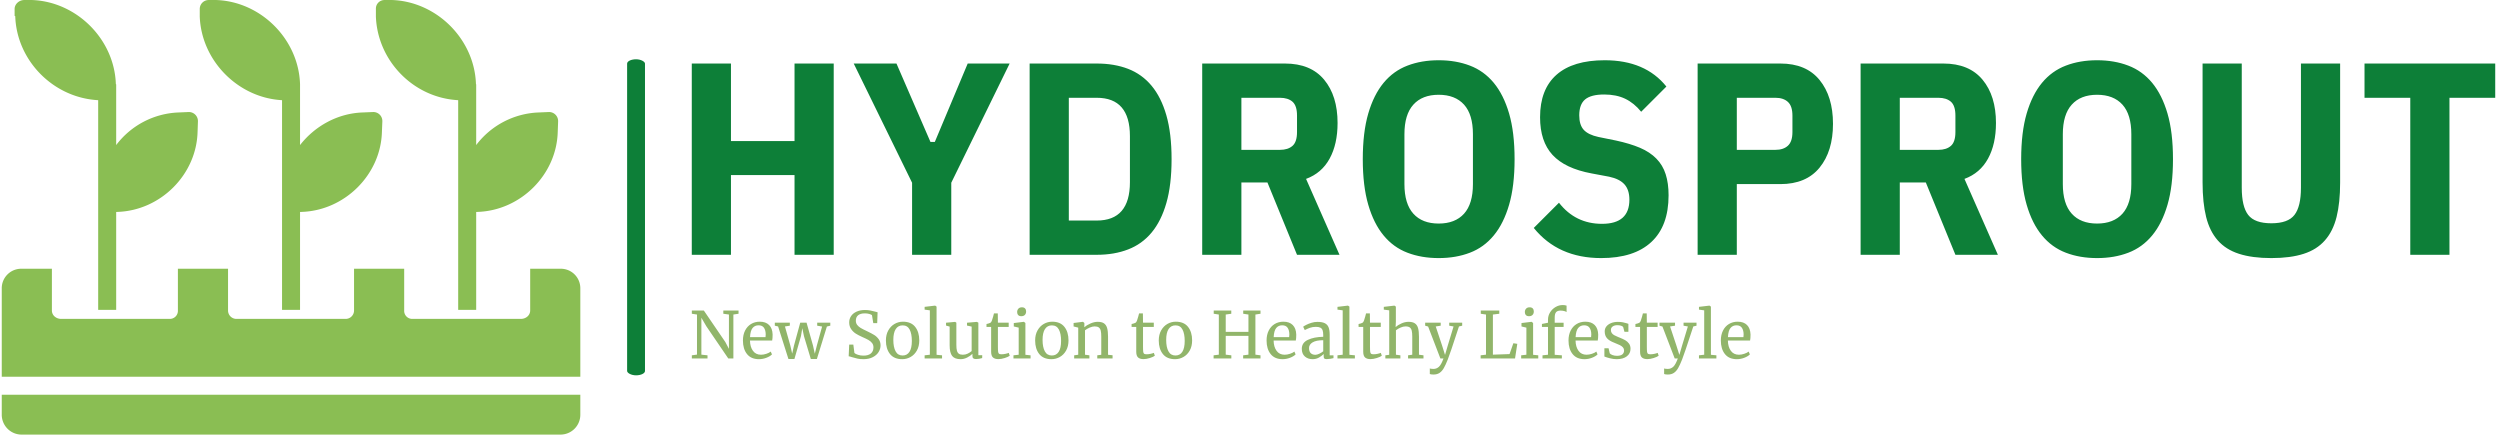 <svg xmlns="http://www.w3.org/2000/svg" version="1.1" xmlns:xlink="http://www.w3.org/1999/xlink" xmlns:svgjs="http://svgjs.dev/svgjs" width="1000" height="174" viewBox="0 0 1000 174"><g transform="matrix(1,0,0,1,-0.606,-0.08)"><svg viewBox="0 0 396 69" data-background-color="#ffffff" preserveAspectRatio="xMidYMid meet" height="174" width="1000" xmlns="http://www.w3.org/2000/svg" xmlns:xlink="http://www.w3.org/1999/xlink"><g id="tight-bounds" transform="matrix(1,0,0,1,0.24,0.032)"><svg viewBox="0 0 395.52 68.936" height="68.936" width="395.52"><g><svg viewBox="0 0 546.852 95.313" height="68.936" width="395.52"><g><rect width="3.92" height="69.312" x="137.151" y="13" fill="#0d7f38" opacity="1" stroke-width="0" stroke="transparent" fill-opacity="1" class="rect-o-0" data-fill-palette-color="primary" rx="1%" id="o-0" data-palette-color="#0d7f38"></rect></g><g transform="matrix(1,0,0,1,151.332,13.173)"><svg viewBox="0 0 395.52 68.967" height="68.967" width="395.52"><g id="textblocktransform"><svg viewBox="0 0 395.52 68.967" height="68.967" width="395.52" id="textblock"><g><svg viewBox="0 0 395.52 43.465" height="43.465" width="395.52"><g transform="matrix(1,0,0,1,0,0)"><svg width="395.52" viewBox="3.4 -35.5 329.08 36.1" height="43.465" data-palette-color="#0d7f38"><g class="undefined-text-0" data-fill-palette-color="primary" id="text-0"><path d="M22.15 0L22.15-14.55 10.55-14.55 10.55 0 3.4 0 3.4-34.9 10.55-34.9 10.55-20.75 22.15-20.75 22.15-34.9 29.3-34.9 29.3 0 22.15 0ZM50.75 0L43.6 0 43.6-13.15 32.95-34.9 40.75-34.9 46.95-20.6 47.75-20.6 53.75-34.9 61.4-34.9 50.75-13.15 50.75 0ZM65.05 0L65.05-34.9 77.3-34.9Q80.5-34.9 83.02-33.93 85.55-32.95 87.3-30.85 89.05-28.75 90-25.45 90.95-22.15 90.95-17.45L90.95-17.45Q90.95-12.75 90-9.45 89.05-6.15 87.3-4.05 85.55-1.95 83.02-0.98 80.5 0 77.3 0L77.3 0 65.05 0ZM72.2-6.25L77.3-6.25Q83.35-6.25 83.35-13.25L83.35-13.25 83.35-21.65Q83.35-28.65 77.3-28.65L77.3-28.65 72.2-28.65 72.2-6.25ZM103.69-13.2L103.69 0 96.54 0 96.54-34.9 111.64-34.9Q116.34-34.9 118.79-31.95 121.24-29 121.24-24.05L121.24-24.05Q121.24-20.2 119.79-17.55 118.34-14.9 115.49-13.85L115.49-13.85 121.59 0 113.84 0 108.44-13.2 103.69-13.2ZM103.69-19.15L110.74-19.15Q112.19-19.15 113.02-19.88 113.84-20.6 113.84-22.4L113.84-22.4 113.84-25.4Q113.84-27.2 113.02-27.93 112.19-28.65 110.74-28.65L110.74-28.65 103.69-28.65 103.69-19.15ZM139.69 0.6L139.69 0.6Q136.54 0.6 133.99-0.38 131.44-1.35 129.64-3.53 127.84-5.7 126.84-9.13 125.84-12.55 125.84-17.45L125.84-17.45Q125.84-22.35 126.84-25.78 127.84-29.2 129.64-31.38 131.44-33.55 133.99-34.52 136.54-35.5 139.69-35.5L139.69-35.5Q142.84-35.5 145.39-34.52 147.94-33.55 149.74-31.38 151.54-29.2 152.54-25.78 153.54-22.35 153.54-17.45L153.54-17.45Q153.54-12.55 152.54-9.13 151.54-5.7 149.74-3.53 147.94-1.35 145.39-0.38 142.84 0.6 139.69 0.6ZM139.69-5.7L139.69-5.7Q142.69-5.7 144.32-7.5 145.94-9.3 145.94-12.9L145.94-12.9 145.94-22Q145.94-25.6 144.32-27.4 142.69-29.2 139.69-29.2L139.69-29.2Q136.69-29.2 135.07-27.4 133.44-25.6 133.44-22L133.44-22 133.44-12.9Q133.44-9.3 135.07-7.5 136.69-5.7 139.69-5.7ZM169.34 0.6L169.34 0.6Q161.49 0.6 157.04-4.9L157.04-4.9 161.64-9.5Q164.64-5.65 169.49-5.65L169.49-5.65Q174.49-5.65 174.49-10.05L174.49-10.05Q174.49-11.85 173.59-12.85 172.69-13.85 170.79-14.25L170.79-14.25 167.59-14.85Q162.74-15.75 160.46-18.23 158.19-20.7 158.19-25.1L158.19-25.1Q158.19-30.2 161.19-32.85 164.19-35.5 169.99-35.5L169.99-35.5Q177.39-35.5 181.24-30.7L181.24-30.7 176.64-26.1Q175.34-27.7 173.71-28.48 172.09-29.25 169.89-29.25L169.89-29.25Q167.49-29.25 166.41-28.35 165.34-27.45 165.34-25.45L165.34-25.45Q165.34-23.7 166.16-22.8 166.99-21.9 168.84-21.5L168.84-21.5 172.04-20.85Q174.59-20.3 176.41-19.53 178.24-18.75 179.41-17.55 180.59-16.35 181.11-14.7 181.64-13.05 181.64-10.85L181.64-10.85Q181.64-5.25 178.49-2.33 175.34 0.6 169.34 0.6ZM194.09 0L186.94 0 186.94-34.9 202.04-34.9Q206.74-34.9 209.19-31.9 211.64-28.9 211.64-23.9L211.64-23.9Q211.64-18.9 209.19-15.9 206.74-12.9 202.04-12.9L202.04-12.9 194.09-12.9 194.09 0ZM194.09-28.65L194.09-19.15 201.14-19.15Q202.59-19.15 203.41-19.9 204.24-20.65 204.24-22.4L204.24-22.4 204.24-25.4Q204.24-27.15 203.41-27.9 202.59-28.65 201.14-28.65L201.14-28.65 194.09-28.65ZM223.83-13.2L223.83 0 216.68 0 216.68-34.9 231.78-34.9Q236.48-34.9 238.93-31.95 241.38-29 241.38-24.05L241.38-24.05Q241.38-20.2 239.93-17.55 238.48-14.9 235.63-13.85L235.63-13.85 241.73 0 233.98 0 228.58-13.2 223.83-13.2ZM223.83-19.15L230.88-19.15Q232.33-19.15 233.16-19.88 233.98-20.6 233.98-22.4L233.98-22.4 233.98-25.4Q233.98-27.2 233.16-27.93 232.33-28.65 230.88-28.65L230.88-28.65 223.83-28.65 223.83-19.15ZM259.83 0.6L259.83 0.6Q256.68 0.6 254.13-0.38 251.58-1.35 249.78-3.53 247.98-5.7 246.98-9.13 245.98-12.55 245.98-17.45L245.98-17.45Q245.98-22.35 246.98-25.78 247.98-29.2 249.78-31.38 251.58-33.55 254.13-34.52 256.68-35.5 259.83-35.5L259.83-35.5Q262.98-35.5 265.53-34.52 268.08-33.55 269.88-31.38 271.68-29.2 272.68-25.78 273.68-22.35 273.68-17.45L273.68-17.45Q273.68-12.55 272.68-9.13 271.68-5.7 269.88-3.53 268.08-1.35 265.53-0.38 262.98 0.6 259.83 0.6ZM259.83-5.7L259.83-5.7Q262.83-5.7 264.46-7.5 266.08-9.3 266.08-12.9L266.08-12.9 266.08-22Q266.08-25.6 264.46-27.4 262.83-29.2 259.83-29.2L259.83-29.2Q256.83-29.2 255.21-27.4 253.58-25.6 253.58-22L253.58-22 253.58-12.9Q253.58-9.3 255.21-7.5 256.83-5.7 259.83-5.7ZM279.08-34.9L286.23-34.9 286.23-12.25Q286.23-8.8 287.4-7.28 288.58-5.75 291.63-5.75L291.63-5.75Q294.68-5.75 295.85-7.28 297.03-8.8 297.03-12.25L297.03-12.25 297.03-34.9 304.18-34.9 304.18-13.2Q304.18-9.5 303.53-6.9 302.88-4.3 301.4-2.63 299.93-0.95 297.53-0.18 295.13 0.6 291.63 0.6L291.63 0.6Q288.13 0.6 285.73-0.18 283.33-0.95 281.85-2.63 280.38-4.3 279.73-6.9 279.08-9.5 279.08-13.2L279.08-13.2 279.08-34.9ZM332.48-28.65L324.13-28.65 324.13 0 316.98 0 316.98-28.65 308.63-28.65 308.63-34.9 332.48-34.9 332.48-28.65Z" fill="#0d7f38" data-fill-palette-color="primary"></path></g></svg></g></svg></g><g transform="matrix(1,0,0,1,0,53.726)"><svg viewBox="0 0 232.21 15.241" height="15.241" width="232.21"><g transform="matrix(1,0,0,1,0,0)"><svg width="232.21" viewBox="2.5 -41.4 820.37 53.85" height="15.241" data-palette-color="#91b56a"><path d="M6.5-3L6.5-34.05 2.5-34.65 2.5-37.15 11.8-37.15 28.45-12.75 31.25-7.45 31.25-34.05 26.9-34.65 26.9-37.15 38.7-37.15 38.7-34.65 34.7-34.05 34.7 0 30.75 0 13.75-24.95 9.9-31.55 9.9-2.95 14.65-2.45 14.65 0 2.5 0 2.5-2.45 6.5-3ZM54.5 0.55Q48.45 0.55 45.27-3.4 42.1-7.35 42.1-13.95L42.1-13.95Q42.1-18.3 43.75-21.6 45.4-24.9 48.37-26.7 51.35-28.5 55.15-28.5L55.15-28.5Q59.8-28.5 62.37-25.93 64.95-23.35 65.1-18.55L65.1-18.55Q65.1-15.5 64.75-13.9L64.75-13.9 47.55-13.9Q47.65-8.95 49.85-5.93 52.05-2.9 56.1-2.9L56.1-2.9Q58.1-2.9 60.27-3.63 62.45-4.35 63.65-5.35L63.65-5.35 64.6-3.15Q63.15-1.65 60.3-0.55 57.45 0.55 54.5 0.55L54.5 0.55ZM47.6-16.55L59.6-16.55Q59.75-17.6 59.75-18.7L59.75-18.7Q59.7-21.95 58.37-23.83 57.05-25.7 54.2-25.7L54.2-25.7Q51.3-25.7 49.57-23.6 47.85-21.5 47.6-16.55L47.6-16.55ZM66.8-25.4L66.8-27.75 78.45-27.75 78.45-25.4 74.65-24.8 78.8-10.1 80.25-3.75 81.7-10.15 86.5-27.75 91.4-27.75 96.35-10.15 97.8-3.7 99.4-10.1 103.45-24.75 99.65-25.4 99.65-27.75 109.8-27.75 109.8-25.4 107.15-24.75 99.4 0.4 94.7 0.4 89.4-17.25 88.1-23.45 87.05-17.25 82 0.4 77.35 0.4 69.35-24.8 66.8-25.4ZM135.44 0.55Q132.84 0.55 130.79 0.1 128.74-0.35 126.29-1.1L126.29-1.1Q124.79-1.65 124.04-1.7L124.04-1.7 124.44-10.75 127.64-10.75 128.49-4.25Q129.34-3.45 131.27-2.83 133.19-2.2 135.49-2.2L135.49-2.2Q139.29-2.2 141.27-3.9 143.24-5.6 143.24-8.6L143.24-8.6Q143.24-10.55 142.17-11.95 141.09-13.35 139.32-14.35 137.54-15.35 134.44-16.7L134.44-16.7Q131.64-17.95 129.57-19.25 127.49-20.55 125.97-22.73 124.44-24.9 124.44-27.95L124.44-27.95Q124.44-30.7 125.92-32.88 127.39-35.05 130.17-36.3 132.94-37.55 136.64-37.55L136.64-37.55Q138.94-37.55 140.72-37.2 142.49-36.85 144.74-36.25L144.74-36.25Q145.74-35.9 146.44-35.8L146.44-35.8 146.14-27.4 143.09-27.4 142.09-33.55Q141.59-34.05 140.02-34.5 138.44-34.95 136.59-34.95L136.59-34.95Q133.14-34.95 131.37-33.5 129.59-32.05 129.59-29.3L129.59-29.3Q129.59-27.3 130.67-25.95 131.74-24.6 133.34-23.65 134.94-22.7 138.44-21.05L138.44-21.05Q141.69-19.5 143.74-18.25 145.79-17 147.27-14.98 148.74-12.95 148.74-10.15L148.74-10.15Q148.74-7.5 147.27-5.05 145.79-2.6 142.77-1.03 139.74 0.55 135.44 0.55L135.44 0.55ZM152.89-13.95Q152.89-18.45 154.74-21.75 156.59-25.05 159.61-26.78 162.64-28.5 166.09-28.5L166.09-28.5Q172.39-28.5 175.56-24.5 178.74-20.5 178.74-14L178.74-14Q178.74-9.45 176.89-6.15 175.04-2.85 172.01-1.15 168.99 0.55 165.54 0.55L165.54 0.55Q159.24 0.55 156.06-3.45 152.89-7.45 152.89-13.95L152.89-13.95ZM165.84-2.3Q169.29-2.3 171.14-5.15 172.99-8 172.99-13.6L172.99-13.6Q172.99-19.15 171.29-22.4 169.59-25.65 165.84-25.65L165.84-25.65Q162.39-25.65 160.51-22.8 158.64-19.95 158.64-14.35L158.64-14.35Q158.64-8.8 160.39-5.55 162.14-2.3 165.84-2.3L165.84-2.3ZM186.94-2.9L186.94-37.3 182.89-37.85 182.89-40 190.94-40.95 191.04-40.95 192.14-40.2 192.14-2.85 196.39-2.45 196.39 0 182.89 0 182.89-2.45 186.94-2.9ZM222.68 0.45Q221.28 0.45 220.61-0.1 219.93-0.65 219.93-1.9L219.93-1.9 219.93-3.6Q218.28-1.95 215.81-0.7 213.33 0.55 210.83 0.55L210.83 0.55Q206.18 0.55 204.23-1.95 202.28-4.45 202.28-10.2L202.28-10.2 202.28-24.7 199.48-25.5 199.48-27.7 206.48-28.35 206.53-28.35 207.48-27.75 207.48-10.6Q207.48-7.7 207.91-6.08 208.33-4.45 209.41-3.68 210.48-2.9 212.53-2.9L212.53-2.9Q214.53-2.9 216.28-3.75 218.03-4.6 219.33-5.75L219.33-5.75 219.33-24.7 215.73-25.5 215.73-27.7 223.33-28.35 223.38-28.35 224.53-27.75 224.53-2.55 227.53-2.55 227.48-0.3Q226.08 0.05 225.06 0.25 224.03 0.45 222.68 0.45L222.68 0.45ZM240.08 0.5Q237.23 0.5 235.83-0.8 234.43-2.1 234.43-5.25L234.43-5.25 234.43-24.45 230.83-24.45 230.83-26.7Q231.08-26.75 232.23-27.05 233.38-27.35 233.78-27.6L233.78-27.6Q234.58-28.05 235.03-29.4L235.03-29.4Q235.43-30.35 235.98-32.45 236.53-34.55 236.63-34.95L236.63-34.95 239.58-34.95 239.68-27.75 248.03-27.75 248.03-24.45 239.68-24.45 239.68-9.1Q239.68-6.25 239.86-5.1 240.03-3.95 240.61-3.6 241.18-3.25 242.58-3.25L242.58-3.25Q243.93-3.25 245.56-3.6 247.18-3.95 248.08-4.35L248.08-4.35 248.83-2.1Q247.63-1.2 244.96-0.35 242.28 0.5 240.08 0.5L240.08 0.5ZM257.78-32.75Q256.18-32.75 255.38-33.65 254.58-34.55 254.58-35.95L254.58-35.95Q254.58-37.55 255.55-38.6 256.53-39.65 258.23-39.65L258.23-39.65Q259.93-39.65 260.73-38.75 261.53-37.85 261.53-36.45L261.53-36.45Q261.53-34.75 260.55-33.75 259.58-32.75 257.83-32.75L257.83-32.75 257.78-32.75ZM255.78-2.9L255.78-23.9 251.98-24.8 251.98-27.45 259.73-28.4 259.83-28.4 260.98-27.5 260.98-2.85 264.98-2.45 264.98 0 251.73 0 251.73-2.45 255.78-2.9ZM268.53-13.95Q268.53-18.45 270.38-21.75 272.23-25.05 275.25-26.78 278.28-28.5 281.73-28.5L281.73-28.5Q288.03-28.5 291.2-24.5 294.38-20.5 294.38-14L294.38-14Q294.38-9.45 292.53-6.15 290.68-2.85 287.65-1.15 284.63 0.55 281.18 0.55L281.18 0.55Q274.88 0.55 271.7-3.45 268.53-7.45 268.53-13.95L268.53-13.95ZM281.48-2.3Q284.93-2.3 286.78-5.15 288.63-8 288.63-13.6L288.63-13.6Q288.63-19.15 286.93-22.4 285.23-25.65 281.48-25.65L281.48-25.65Q278.03-25.65 276.15-22.8 274.28-19.95 274.28-14.35L274.28-14.35Q274.28-8.8 276.03-5.55 277.78-2.3 281.48-2.3L281.48-2.3ZM301.92-2.9L301.92-23.9 298.32-24.8 298.32-27.5 305.47-28.4 305.62-28.4 306.67-27.5 306.67-25.4 306.62-24.2Q308.42-25.8 311.37-27.1 314.32-28.4 317.02-28.4L317.02-28.4Q320.17-28.4 321.9-27.2 323.62-26 324.32-23.53 325.02-21.05 325.02-16.85L325.02-16.85 325.02-2.85 328.52-2.5 328.52 0 316.67 0 316.67-2.45 319.77-2.85 319.77-16.9Q319.77-19.85 319.37-21.53 318.97-23.2 317.87-24.03 316.77-24.85 314.67-24.85L314.67-24.85Q312.87-24.85 310.82-23.95 308.77-23.05 307.17-21.85L307.17-21.85 307.17-2.9 310.57-2.45 310.57 0 298.77 0 298.77-2.45 301.92-2.9ZM352.52 0.5Q349.67 0.5 348.27-0.8 346.87-2.1 346.87-5.25L346.87-5.25 346.87-24.45 343.27-24.45 343.27-26.7Q343.52-26.75 344.67-27.05 345.82-27.35 346.22-27.6L346.22-27.6Q347.02-28.05 347.47-29.4L347.47-29.4Q347.87-30.35 348.42-32.45 348.97-34.55 349.07-34.95L349.07-34.95 352.02-34.95 352.12-27.75 360.47-27.75 360.47-24.45 352.12-24.45 352.12-9.1Q352.12-6.25 352.29-5.1 352.47-3.95 353.04-3.6 353.62-3.25 355.02-3.25L355.02-3.25Q356.37-3.25 357.99-3.6 359.62-3.95 360.52-4.35L360.52-4.35 361.27-2.1Q360.07-1.2 357.39-0.35 354.72 0.5 352.52 0.5L352.52 0.5ZM364.32-13.95Q364.32-18.45 366.17-21.75 368.02-25.05 371.04-26.78 374.07-28.5 377.52-28.5L377.52-28.5Q383.82-28.5 386.99-24.5 390.17-20.5 390.17-14L390.17-14Q390.17-9.45 388.32-6.15 386.47-2.85 383.44-1.15 380.42 0.55 376.97 0.55L376.97 0.55Q370.67 0.55 367.49-3.45 364.32-7.45 364.32-13.95L364.32-13.95ZM377.27-2.3Q380.72-2.3 382.57-5.15 384.42-8 384.42-13.6L384.42-13.6Q384.42-19.15 382.72-22.4 381.02-25.65 377.27-25.65L377.27-25.65Q373.82-25.65 371.94-22.8 370.07-19.95 370.07-14.35L370.07-14.35Q370.07-8.8 371.82-5.55 373.57-2.3 377.27-2.3L377.27-2.3ZM410.86-2.95L410.86-34.05 406.91-34.65 406.91-37.15 420.51-37.15 420.51-34.65 416.21-34.05 416.21-20.6 433.81-20.6 433.81-34.05 429.76-34.65 429.76-37.15 443.16-37.15 443.16-34.65 439.21-34.05 439.21-2.95 443.16-2.45 443.16 0 429.71 0 429.71-2.45 433.81-2.95 433.81-17.5 416.21-17.5 416.21-2.95 420.56-2.45 420.56 0 406.81 0 406.81-2.45 410.86-2.95ZM460.26 0.55Q454.21 0.55 451.03-3.4 447.86-7.35 447.86-13.95L447.86-13.95Q447.86-18.3 449.51-21.6 451.16-24.9 454.13-26.7 457.11-28.5 460.91-28.5L460.91-28.5Q465.56-28.5 468.13-25.93 470.71-23.35 470.86-18.55L470.86-18.55Q470.86-15.5 470.51-13.9L470.51-13.9 453.31-13.9Q453.41-8.95 455.61-5.93 457.81-2.9 461.86-2.9L461.86-2.9Q463.86-2.9 466.03-3.63 468.21-4.35 469.41-5.35L469.41-5.35 470.36-3.15Q468.91-1.65 466.06-0.55 463.21 0.55 460.26 0.55L460.26 0.55ZM453.36-16.55L465.36-16.55Q465.51-17.6 465.51-18.7L465.51-18.7Q465.46-21.95 464.13-23.83 462.81-25.7 459.96-25.7L459.96-25.7Q457.06-25.7 455.33-23.6 453.61-21.5 453.36-16.55L453.36-16.55ZM475.16-7.5Q475.16-12.2 479.86-14.43 484.56-16.65 491.76-16.8L491.76-16.8 491.76-18.2Q491.76-20.55 491.26-21.9 490.76-23.25 489.53-23.88 488.31-24.5 486.06-24.5L486.06-24.5Q483.51-24.5 481.48-23.78 479.46-23.05 477.46-22L477.46-22 476.21-24.6Q476.86-25.15 478.61-26.05 480.36-26.95 482.66-27.65 484.96-28.35 487.26-28.35L487.26-28.35Q490.81-28.35 492.88-27.38 494.96-26.4 495.86-24.25 496.76-22.1 496.76-18.5L496.76-18.5 496.76-2.45 499.71-2.45 499.71-0.25Q498.71 0 497.18 0.25 495.66 0.5 494.51 0.5L494.51 0.5Q493.11 0.5 492.61 0.08 492.11-0.35 492.11-1.8L492.11-1.8 492.11-3.45Q490.61-1.95 488.43-0.7 486.26 0.55 483.51 0.55L483.51 0.55Q479.91 0.55 477.53-1.53 475.16-3.6 475.16-7.5L475.16-7.5ZM485.66-2.85Q486.96-2.85 488.66-3.65 490.36-4.45 491.76-5.55L491.76-5.55 491.76-14.15Q486.31-14.15 483.53-12.48 480.76-10.8 480.76-8.1L480.76-8.1Q480.76-5.4 482.08-4.13 483.41-2.85 485.66-2.85L485.66-2.85ZM506.85-2.9L506.85-37.3 502.8-37.85 502.8-40 510.85-40.95 510.95-40.95 512.05-40.2 512.05-2.85 516.3-2.45 516.3 0 502.8 0 502.8-2.45 506.85-2.9ZM528.4 0.5Q525.55 0.5 524.15-0.8 522.75-2.1 522.75-5.25L522.75-5.25 522.75-24.45 519.15-24.45 519.15-26.7Q519.4-26.75 520.55-27.05 521.7-27.35 522.1-27.6L522.1-27.6Q522.9-28.05 523.35-29.4L523.35-29.4Q523.75-30.35 524.3-32.45 524.85-34.55 524.95-34.95L524.95-34.95 527.9-34.95 528-27.75 536.35-27.75 536.35-24.45 528-24.45 528-9.1Q528-6.25 528.18-5.1 528.35-3.95 528.93-3.6 529.5-3.25 530.9-3.25L530.9-3.25Q532.25-3.25 533.88-3.6 535.5-3.95 536.4-4.35L536.4-4.35 537.15-2.1Q535.95-1.2 533.27-0.35 530.6 0.5 528.4 0.5L528.4 0.5ZM542.9-2.85L542.9-37.3 538.7-37.85 538.7-40 546.85-40.95 546.95-40.95 548.05-40.2 548.05-28.6 547.85-24.35Q549.45-25.8 552.25-27.1 555.05-28.4 557.9-28.4L557.9-28.4Q561.05-28.4 562.8-27.2 564.55-26 565.25-23.53 565.95-21.05 565.95-16.85L565.95-16.85 565.95-2.9 569.45-2.45 569.45 0 557.5 0 557.5-2.45 560.75-2.9 560.75-16.9Q560.75-19.85 560.35-21.53 559.95-23.2 558.85-24.03 557.75-24.85 555.55-24.85L555.55-24.85Q553.75-24.85 551.7-23.95 549.65-23.05 548.1-21.85L548.1-21.85 548.1-2.9 551.55-2.45 551.55 0 539.9 0 539.9-2.45 542.9-2.85ZM577.19 12.45Q576.35 12.45 575.52 12.35 574.69 12.25 574.35 12.05L574.35 12.05 574.35 7.7Q574.64 7.9 575.52 8 576.39 8.1 577.19 8.1L577.19 8.1Q579.6 8.1 581.42 6.43 583.25 4.75 584.94 0L584.94 0 582.54 0 573.04-24.75 570.75-25.4 570.75-27.75 582.79-27.75 582.79-25.4 578.94-24.8 583.85-10.05 586.14-2.75 588.29-10.1 592.75-24.8 589.39-25.4 589.39-27.75 599.44-27.75 599.44-25.4 596.94-24.8Q589.6-2.3 588.29 0.75L588.29 0.75Q586.6 5.05 585.19 7.48 583.79 9.9 581.89 11.18 580 12.45 577.19 12.45L577.19 12.45ZM617.89-2.95L617.89-34.05 613.84-34.65 613.84-37.15 628.19-37.15 628.19-34.65 623.24-34.05 623.24-2.95 636.14-3.4 639.09-11.8 642.14-11.35 640.39 0 613.74 0 613.74-2.45 617.89-2.95ZM651.19-32.75Q649.59-32.75 648.79-33.65 647.99-34.55 647.99-35.95L647.99-35.95Q647.99-37.55 648.96-38.6 649.94-39.65 651.64-39.65L651.64-39.65Q653.34-39.65 654.14-38.75 654.94-37.85 654.94-36.45L654.94-36.45Q654.94-34.75 653.96-33.75 652.99-32.75 651.24-32.75L651.24-32.75 651.19-32.75ZM649.19-2.9L649.19-23.9 645.39-24.8 645.39-27.45 653.14-28.4 653.24-28.4 654.39-27.5 654.39-2.85 658.39-2.45 658.39 0 645.14 0 645.14-2.45 649.19-2.9ZM665.93-2.9L665.93-24.45 661.23-24.45 661.23-26.75 665.93-27.7 665.93-30.05Q665.93-33.15 667.56-35.75 669.18-38.35 671.81-39.88 674.43-41.4 677.38-41.4L677.38-41.4Q679.08-41.4 680.33-40.95L680.33-40.95 680.33-35.95Q679.88-36.35 678.56-36.73 677.23-37.1 675.63-37.1L675.63-37.1Q673.28-37.1 672.21-35.88 671.13-34.65 671.13-31.65L671.13-31.65 671.13-27.7 678.03-27.7 678.03-24.45 671.13-24.45 671.13-2.85 676.68-2.45 676.68 0 661.68 0 661.68-2.45 665.93-2.9ZM694.23 0.55Q688.18 0.55 685.01-3.4 681.83-7.35 681.83-13.95L681.83-13.95Q681.83-18.3 683.48-21.6 685.13-24.9 688.11-26.7 691.08-28.5 694.88-28.5L694.88-28.5Q699.53-28.5 702.11-25.93 704.68-23.35 704.83-18.55L704.83-18.55Q704.83-15.5 704.48-13.9L704.48-13.9 687.28-13.9Q687.38-8.95 689.58-5.93 691.78-2.9 695.83-2.9L695.83-2.9Q697.83-2.9 700.01-3.63 702.18-4.35 703.38-5.35L703.38-5.35 704.33-3.15Q702.88-1.65 700.03-0.55 697.18 0.55 694.23 0.55L694.23 0.55ZM687.33-16.55L699.33-16.55Q699.48-17.6 699.48-18.7L699.48-18.7Q699.43-21.95 698.11-23.83 696.78-25.7 693.93-25.7L693.93-25.7Q691.03-25.7 689.31-23.6 687.58-21.5 687.33-16.55L687.33-16.55ZM712.88-7.9L713.78-4Q714.28-3.25 715.9-2.65 717.53-2.05 719.33-2.05L719.33-2.05Q722.18-2.05 723.53-3.15 724.88-4.25 724.88-6.2L724.88-6.2Q724.88-7.55 724.03-8.55 723.18-9.55 721.65-10.33 720.13-11.1 717.28-12.2L717.28-12.2Q713.43-13.65 711.65-15.68 709.88-17.7 709.88-21L709.88-21Q709.88-23.2 711.2-24.85 712.53-26.5 714.85-27.43 717.18-28.35 720.03-28.35L720.03-28.35Q722.33-28.35 724.05-28 725.78-27.65 726.83-27.3 727.88-26.95 728.23-26.85L728.23-26.85 728.23-20.65 725.18-20.65 724.18-24.35Q723.88-24.95 722.58-25.38 721.28-25.8 719.68-25.8L719.68-25.8Q717.43-25.8 716.05-24.8 714.68-23.8 714.68-22.1L714.68-22.1Q714.68-20.6 715.4-19.63 716.13-18.65 717.23-18.05 718.33-17.45 720.23-16.65L720.23-16.65 721.23-16.25Q724.03-15.15 725.78-14.15 727.53-13.15 728.7-11.53 729.88-9.9 729.88-7.55L729.88-7.55Q729.88-3.85 727-1.65 724.13 0.55 719.13 0.55L719.13 0.55Q716.68 0.55 714-0.13 711.33-0.8 709.63-1.5L709.63-1.5 709.63-7.9 712.88-7.9ZM742.93 0.5Q740.08 0.5 738.68-0.8 737.28-2.1 737.28-5.25L737.28-5.25 737.28-24.45 733.68-24.45 733.68-26.7Q733.93-26.75 735.08-27.05 736.23-27.35 736.63-27.6L736.63-27.6Q737.43-28.05 737.88-29.4L737.88-29.4Q738.28-30.35 738.83-32.45 739.38-34.55 739.48-34.95L739.48-34.95 742.43-34.95 742.53-27.75 750.88-27.75 750.88-24.45 742.53-24.45 742.53-9.1Q742.53-6.25 742.7-5.1 742.88-3.95 743.45-3.6 744.03-3.25 745.43-3.25L745.43-3.25Q746.78-3.25 748.4-3.6 750.03-3.95 750.93-4.35L750.93-4.35 751.68-2.1Q750.48-1.2 747.8-0.35 745.13 0.5 742.93 0.5L742.93 0.5ZM758.77 12.45Q757.92 12.45 757.1 12.35 756.27 12.25 755.92 12.05L755.92 12.05 755.92 7.7Q756.22 7.9 757.1 8 757.97 8.1 758.77 8.1L758.77 8.1Q761.17 8.1 763 6.43 764.82 4.75 766.52 0L766.52 0 764.12 0 754.62-24.75 752.32-25.4 752.32-27.75 764.37-27.75 764.37-25.4 760.52-24.8 765.42-10.05 767.72-2.75 769.87-10.1 774.32-24.8 770.97-25.4 770.97-27.75 781.02-27.75 781.02-25.4 778.52-24.8Q771.17-2.3 769.87 0.75L769.87 0.75Q768.17 5.05 766.77 7.48 765.37 9.9 763.47 11.18 761.57 12.45 758.77 12.45L758.77 12.45ZM786.97-2.9L786.97-37.3 782.92-37.85 782.92-40 790.97-40.95 791.07-40.95 792.17-40.2 792.17-2.85 796.42-2.45 796.42 0 782.92 0 782.92-2.45 786.97-2.9ZM812.27 0.55Q806.22 0.55 803.04-3.4 799.87-7.35 799.87-13.95L799.87-13.95Q799.87-18.3 801.52-21.6 803.17-24.9 806.14-26.7 809.12-28.5 812.92-28.5L812.92-28.5Q817.57-28.5 820.14-25.93 822.72-23.35 822.87-18.55L822.87-18.55Q822.87-15.5 822.52-13.9L822.52-13.9 805.32-13.9Q805.42-8.95 807.62-5.93 809.82-2.9 813.87-2.9L813.87-2.9Q815.87-2.9 818.04-3.63 820.22-4.35 821.42-5.35L821.42-5.35 822.37-3.15Q820.92-1.65 818.07-0.55 815.22 0.55 812.27 0.55L812.27 0.55ZM805.37-16.55L817.37-16.55Q817.52-17.6 817.52-18.7L817.52-18.7Q817.47-21.95 816.14-23.83 814.82-25.7 811.97-25.7L811.97-25.7Q809.07-25.7 807.34-23.6 805.62-21.5 805.37-16.55L805.37-16.55Z" opacity="1" transform="matrix(1,0,0,1,0,0)" fill="#91b56a" class="undefined-text-1" data-fill-palette-color="secondary" id="text-1"></path></svg></g></svg></g></svg></g></svg></g><g><svg viewBox="0 0 126.89 95.313" height="95.313" width="126.89"><g><svg xmlns="http://www.w3.org/2000/svg" data-name="Layer 1" viewBox="30.998 86.982 450.004 338.018" x="0" y="0" height="95.313" width="126.89" class="icon-icon-0" data-fill-palette-color="accent" id="icon-0"><path d="M249 164.9V328h14V251.851l1.281-0.054c33.64-1.133 61.621-29.125 62.406-62.414l0.332-7.981a7 7 0 0 0-7.286-7.285l-7.991 0.334c-19.523 0.665-37.215 10.577-48.742 25.355V152.619c0-0.076 0-0.151 0-0.226-1.128-34.953-30.481-64.284-65.433-65.411-0.075 0-0.15 0.018-0.226 0.018h-5.363A6.942 6.942 0 0 0 185 93.957V99.32c0 0.075-0.012 0.151-0.009 0.226C186.1 134.025 214.674 163.036 249 164.9Z" fill="#8abe53" data-fill-palette-color="accent"></path><path d="M481 409.29V394H31v15.29A15.463 15.463 0 0 0 46.453 425H465.547A15.463 15.463 0 0 0 481 409.29Z" fill="#8abe53" data-fill-palette-color="accent"></path><path d="M481 311.35A15.161 15.161 0 0 0 465.547 296H442v32.433c0 3.865-3.335 6.567-7.2 6.567H350.524A6.25 6.25 0 0 1 344 328.433V296H305v32.433A6.527 6.527 0 0 1 298.137 335H213.863A6.527 6.527 0 0 1 207 328.433V296H168v32.433A6.25 6.25 0 0 1 161.476 335H77.2c-3.866 0-7.2-2.7-7.2-6.567V296H46.453A15.161 15.161 0 0 0 31 311.35V380H481Z" fill="#8abe53" data-fill-palette-color="accent"></path><path d="M106 164.9V328h14V251.851l1.034-0.054c33.64-1.133 61.5-29.124 62.281-62.414l0.272-7.98a7.052 7.052 0 0 0-7.332-7.286l-7.753 0.334A63.749 63.749 0 0 0 120 199.806V152.619c0-0.076-0.248-0.151-0.251-0.226-1.127-34.952-30.6-64.284-65.556-65.411-0.075 0-0.274 0.018-0.349 0.018H48.48C44.614 87 41 90.091 41 93.957V99.32c0 0.075 0.488 0.151 0.491 0.226C42.6 134.025 71 163.036 106 164.9Z" fill="#8abe53" data-fill-palette-color="accent"></path><path d="M386 164.9V328h14V251.851l1.111-0.054c33.641-1.133 61.536-29.124 62.321-62.414l0.291-7.98a7.036 7.036 0 0 0-7.317-7.286l-7.828 0.334A63.9 63.9 0 0 0 400 199.806V152.619c0-0.076-0.17-0.151-0.173-0.226C398.7 117.44 369.262 88.109 334.31 86.982c-0.076 0-0.235 0.018-0.31 0.018h-5.364A6.662 6.662 0 0 0 322 93.957V99.32c0 0.075-0.012 0.151-0.009 0.226C323.1 134.026 351 163.036 386 164.9Z" fill="#8abe53" data-fill-palette-color="accent"></path></svg></g></svg></g></svg></g><defs></defs></svg><rect width="395.52" height="68.936" fill="none" stroke="none" visibility="hidden"></rect></g></svg></g></svg>